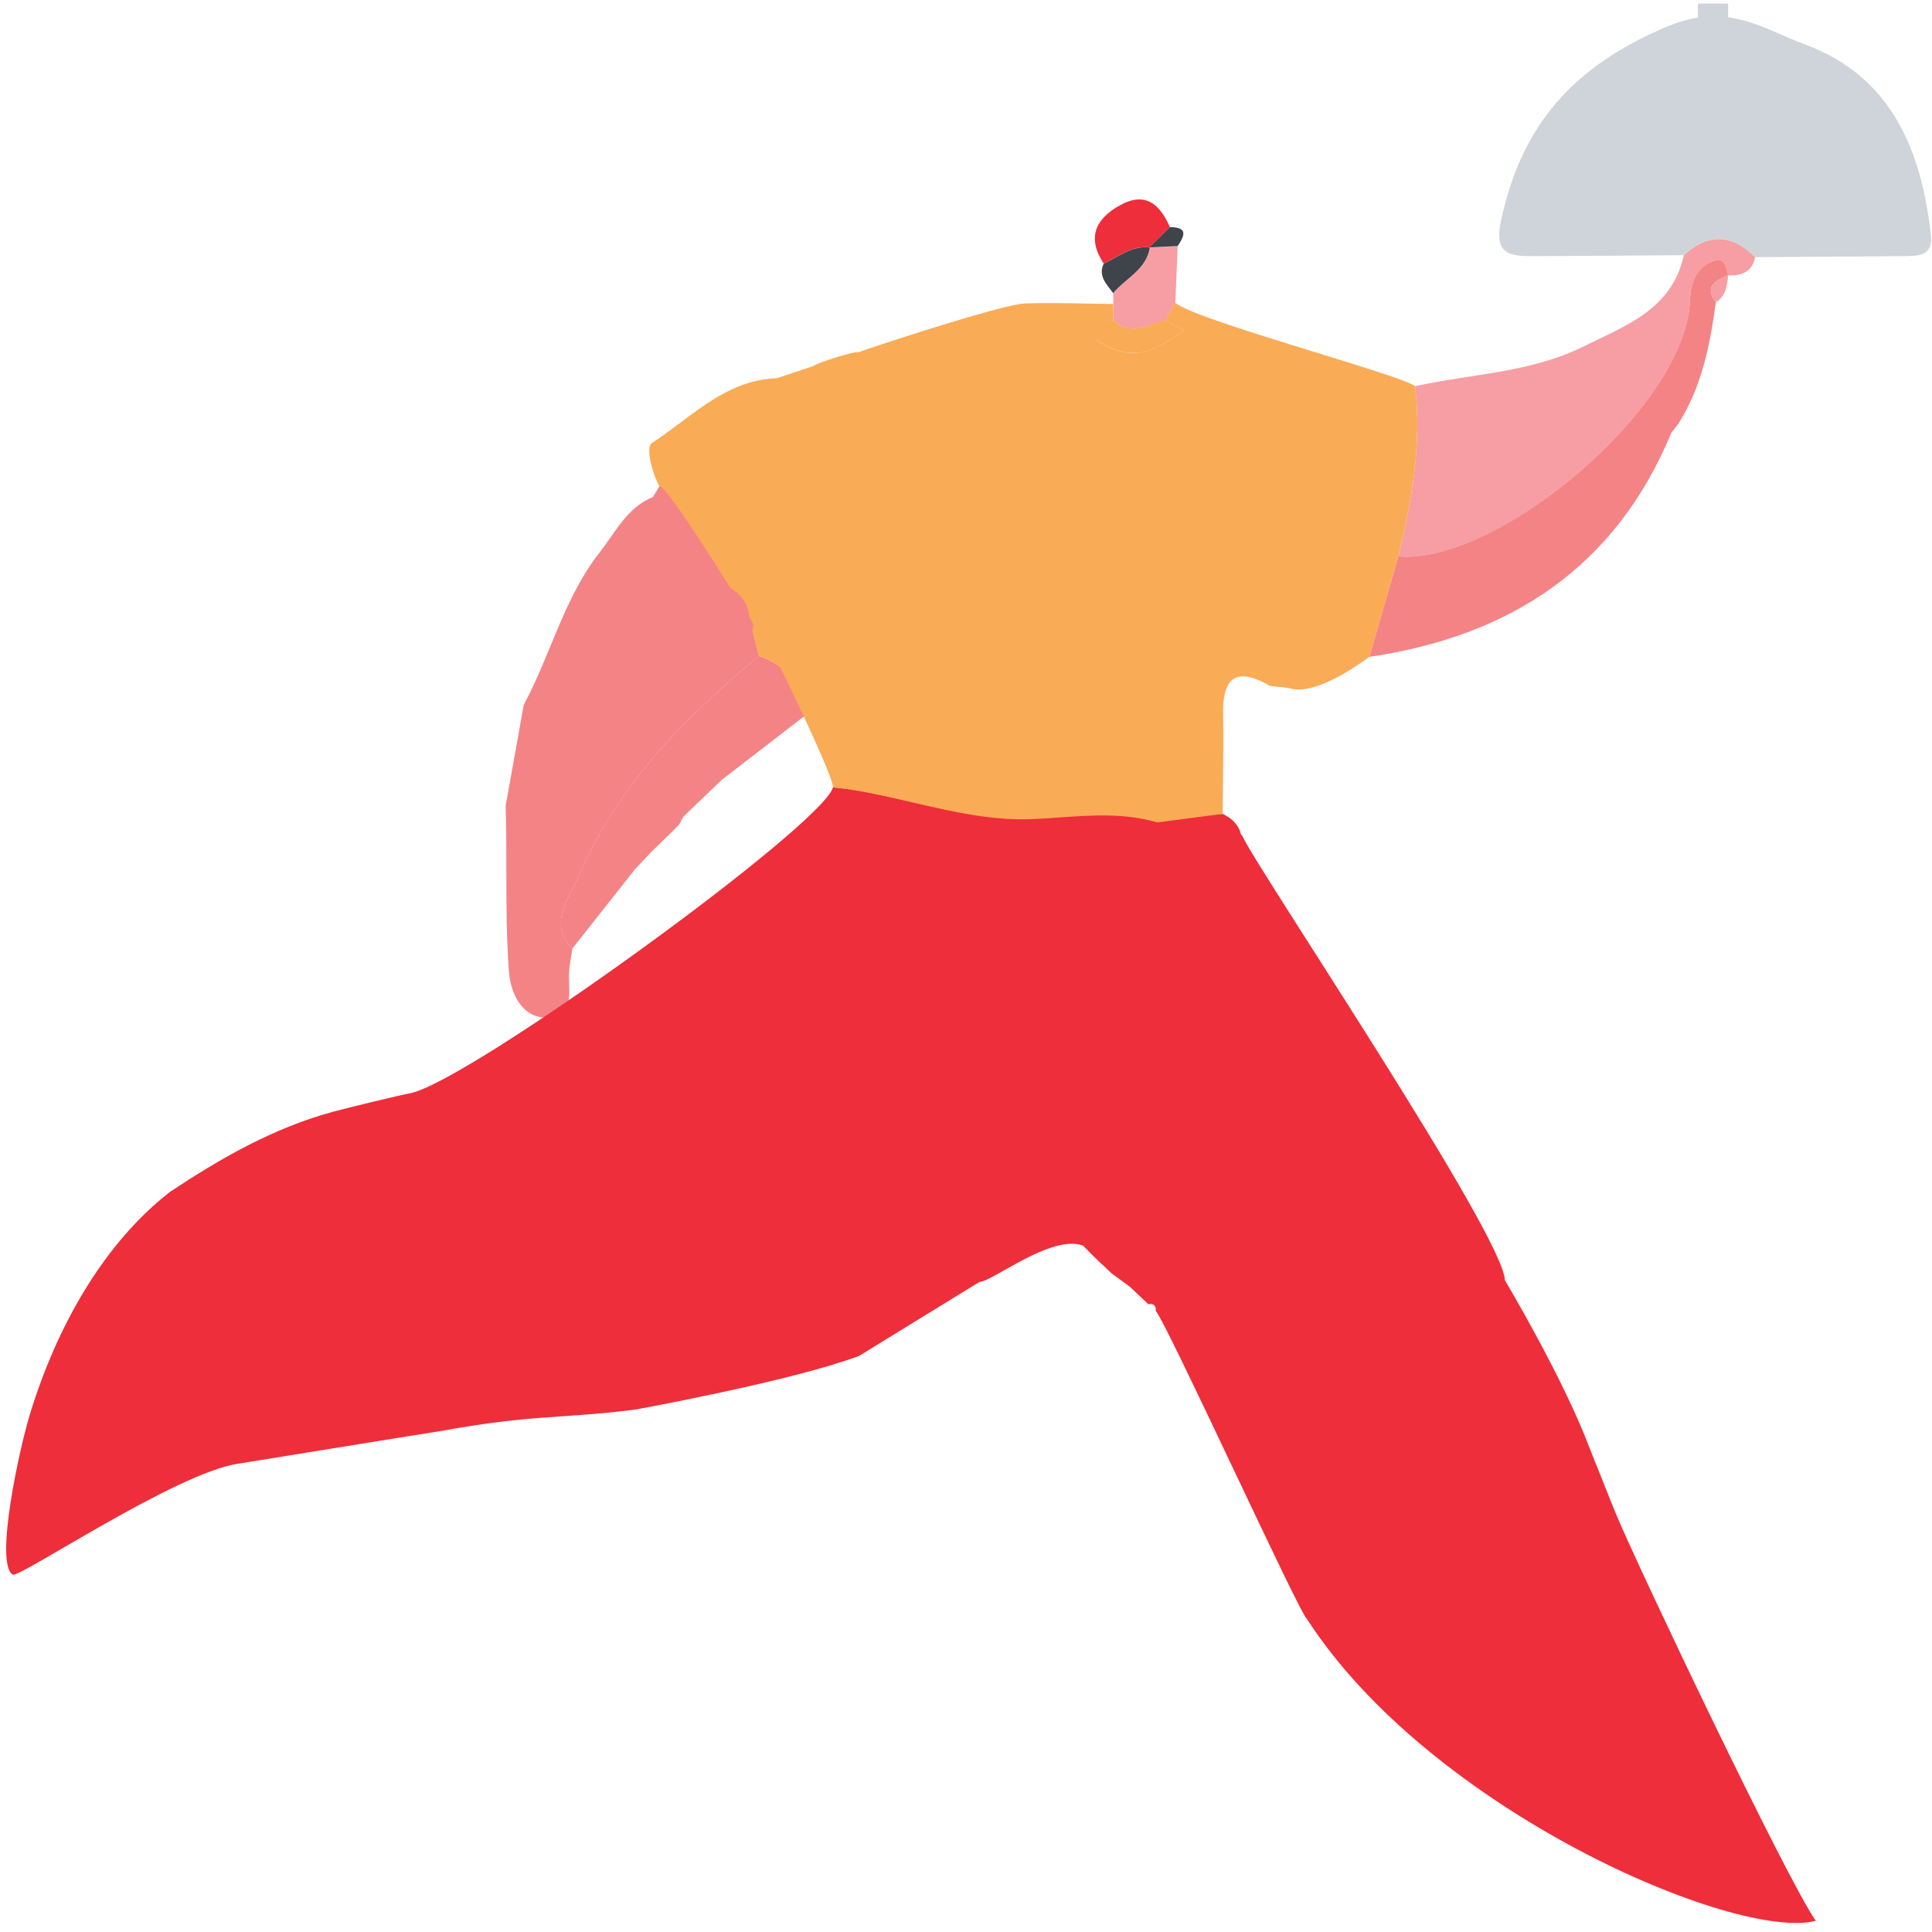 <svg width="207" height="207" viewBox="0 0 207 207" fill="none" xmlns="http://www.w3.org/2000/svg">
<path d="M137.279 167.25L137.249 167.24C137.259 167.24 137.269 167.25 137.279 167.25Z" fill="#509542"/>
<path d="M141.549 100.81C141.089 100.62 140.649 100.4 140.239 100.15C140.649 100.39 141.089 100.61 141.549 100.81Z" fill="#4BA146"/>
<path d="M180.409 27.34C183.029 24.94 185.569 25.07 188.059 27.55C187.729 29.14 186.609 29.56 185.169 29.51C184.919 28.76 184.869 27.58 183.749 27.93C181.749 28.55 181.139 30.22 181.069 32.2C180.639 43.67 160.399 60.55 149.819 59.62C151.249 53.62 152.359 47.59 151.619 41.38C157.639 40.05 163.939 39.95 169.629 37.14C174.169 34.89 179.139 33.17 180.409 27.35V27.34Z" fill="#F69EA3"/>
<path d="M149.819 59.61C160.399 60.54 180.639 43.66 181.069 32.19C181.139 30.21 181.749 28.54 183.749 27.92C184.869 27.57 184.919 28.76 185.169 29.5V29.48C183.869 30.06 182.529 30.62 183.839 32.39C183.219 36.95 182.339 41.42 179.829 45.39C179.579 45.72 179.319 46.05 179.069 46.38C173.069 60.84 161.779 68.16 146.709 70.38C147.749 66.79 148.789 63.19 149.819 59.6V59.61Z" fill="#F48386"/>
<path d="M61.319 101.63C58.65 98.82 61.01 96.25 61.999 93.9C66.1 84.17 73.35 76.91 81.309 70.28C84.21 71.21 85.79 73.48 87.15 75.98C83.87 78.51 80.59 81.04 77.309 83.57C76.95 83.92 76.23 84.61 76.23 84.61L74.249 86.51L73.18 87.54C73.18 87.54 72.93 88.1 72.749 88.36C72.51 88.6 72.279 88.84 72.04 89.09C71.279 89.83 69.76 91.3 69.76 91.3L67.999 93.18C67.999 93.18 63.55 98.82 61.319 101.64V101.63Z" fill="#F48386"/>
<path d="M126.179 26.36C126.099 28.38 126.009 30.4 125.929 32.42C125.559 33.06 125.199 33.69 124.829 34.33C122.989 34.79 121.149 36.11 119.309 34.33C119.309 33.75 119.299 33.16 119.289 32.58C119.289 32.19 119.279 31.81 119.269 31.42C120.609 29.81 122.819 28.91 123.199 26.53H123.129C124.149 26.47 125.159 26.42 126.179 26.37V26.36Z" fill="#F69EA3"/>
<path fill-rule="evenodd" clip-rule="evenodd" d="M80.629 67.49L81.32 70.28C73.359 76.91 66.109 84.17 62.01 93.9C61.816 94.36 61.57 94.828 61.319 95.305C60.288 97.265 59.182 99.37 61.329 101.63C61.292 101.88 61.251 102.13 61.209 102.382C61.115 102.945 61.021 103.51 60.98 104.07C60.949 104.484 60.963 104.937 60.978 105.396C61.035 107.161 61.094 109.006 58.569 109.03C55.88 109.06 54.699 106.34 54.529 104.11C54.261 100.52 54.257 96.91 54.253 93.298C54.252 91.799 54.25 90.299 54.23 88.8C54.219 87.98 54.199 87.15 54.179 86.33C54.504 84.525 54.827 82.72 55.149 80.915C55.472 79.11 55.794 77.305 56.119 75.5C57.217 73.468 58.102 71.33 58.987 69.193C60.442 65.681 61.896 62.17 64.29 59.13C64.694 58.618 65.07 58.078 65.446 57.539C66.643 55.823 67.842 54.104 69.95 53.26C70.189 52.86 70.429 52.471 70.669 52.081L70.669 52.08C71.1 52.1 71.532 52.117 71.965 52.135C72.397 52.152 72.829 52.17 73.26 52.19C73.26 52.19 73.359 52.29 73.359 52.3C73.079 54.48 74.519 55.52 76.1 56.46C76.254 56.785 76.407 57.11 76.559 57.435C76.712 57.76 76.864 58.085 77.019 58.41C76.33 59.326 76.85 59.431 77.37 59.536C77.559 59.574 77.749 59.612 77.879 59.69C77.9 59.95 77.959 60.21 78.059 60.45C77.909 61.94 78.099 63.25 79.829 63.73L79.83 63.731C80.24 64.641 80.65 65.55 81.059 66.45C80.989 66.625 80.917 66.797 80.844 66.97C80.772 67.142 80.7 67.315 80.629 67.49Z" fill="#F48386"/>
<path d="M118.259 28.24C116.419 25.46 117.369 23.43 120.039 21.97C122.769 20.48 124.299 21.94 125.349 24.34C124.609 25.06 123.869 25.79 123.129 26.51H123.199C121.269 26.26 119.849 27.51 118.259 28.23V28.24Z" fill="#EE2E3A"/>
<path d="M188.769 203.54C187.639 203.23 187.559 202.16 187.089 201.39C188.339 201.54 189.359 201.89 188.769 203.54Z" fill="#509542"/>
<path d="M194.549 205.8C185.979 208.01 153.255 194 140.009 173.43C139.249 172.94 124.909 141.54 123.839 140.48C123.869 139.91 123.619 139.63 123.029 139.73C122.589 139.32 122.159 138.9 121.719 138.49C121.499 138.28 121.269 138.07 121.049 137.86C120.389 137.38 119.739 136.9 119.089 136.42C118.749 136.1 118.409 135.78 118.069 135.45H118.049C117.719 135.12 117.389 134.81 117.059 134.49L117.019 134.45C116.699 134.13 116.379 133.81 116.069 133.49L116.019 133.45C112.639 132.22 106.279 137.35 104.939 137.35C100.639 139.99 96.34 142.64 92.04 145.28C84.755 148 68.109 151.02 68.029 151.03C59.755 152.064 57.255 151.5 47.079 153.35C46.429 153.43 25.819 156.78 25.549 156.82C18.939 157.75 2.019 169.14 1.359 168.71C-0.611 167.45 2.109 155.13 3.169 151.65C4.229 148.17 8.255 135.5 18.169 127.73C23.64 124.1 29.27 120.86 35.669 119.12C37.27 118.68 42.919 117.32 43.919 117.14C50.059 116.01 88.09 88.5 89.249 84.36C96.579 85.14 128.659 87.51 130.999 87.2C131.959 87.66 132.689 88.32 132.959 89.39C132.969 89.39 133.119 89.58 133.119 89.58C134.479 92.76 161.099 132.29 161.239 137.17C161.239 137.17 167.413 147.5 170.255 155C170.615 155.95 171.255 157.5 171.255 157.5C172.255 160 172.529 160.74 173.229 162.41C175.439 167.75 191.409 201.33 194.549 205.8Z" fill="#EE2E3A"/>
<path d="M118.259 28.24C119.859 27.52 121.269 26.27 123.199 26.52C122.819 28.9 120.609 29.8 119.269 31.41C118.589 30.46 117.619 29.61 118.259 28.24Z" fill="#3E4449"/>
<path d="M123.129 26.51C123.869 25.79 124.609 25.06 125.349 24.34C127.309 24.33 126.929 25.27 126.179 26.36C125.159 26.41 124.149 26.46 123.129 26.51Z" fill="#3E4449"/>
<path d="M183.839 32.39C182.529 30.62 183.869 30.06 185.169 29.48C185.029 30.59 184.939 31.72 183.839 32.39Z" fill="#F69EA3"/>
<path d="M179.069 46.39C179.319 46.06 179.579 45.73 179.829 45.4C179.569 45.73 179.319 46.06 179.069 46.39Z" fill="#F69EA3"/>
<path d="M124.829 34.32C125.529 34.67 126.229 35.01 126.929 35.36C124.099 37.33 121.599 39.06 117.749 36.59C115.179 34.94 111.279 37.43 108.299 35.32C111.859 33.75 115.659 34.93 119.299 34.31C121.139 36.1 122.979 34.77 124.819 34.31L124.829 34.32Z" fill="#FAAB55"/>
<path fill-rule="evenodd" clip-rule="evenodd" d="M148.526 64.095L148.527 64.093C148.957 62.6 149.387 61.106 149.819 59.61C151.249 53.62 152.359 47.59 151.619 41.37C150.889 40.818 146.204 39.372 141.022 37.773C134.365 35.718 126.887 33.41 125.919 32.42C125.559 33.05 125.189 33.69 124.819 34.32C125.519 34.67 126.219 35.02 126.919 35.36C126.783 35.458 126.647 35.551 126.506 35.647L126.506 35.647C126.461 35.677 126.416 35.708 126.369 35.74C123.759 37.54 121.339 38.9 117.749 36.6C115.244 34.997 115.634 34.932 118.992 34.371L119.299 34.32C119.294 34.026 119.292 33.735 119.289 33.445C119.287 33.152 119.284 32.861 119.279 32.57C118.328 32.561 117.376 32.542 116.425 32.524C114.236 32.482 112.048 32.44 109.859 32.51C107.299 32.59 92.299 37.58 91.929 37.76C91.739 37.55 87.469 38.89 87.2 39.2L83.239 40.52C79.056 40.67 75.976 42.98 72.905 45.281C71.901 46.033 70.899 46.785 69.859 47.46C69.039 47.99 70.119 51.27 70.659 52.09C71.519 52.12 78.255 63 78.255 63C78.255 63 80.115 63.926 80.255 66C80.237 65.986 80.35 66.2 80.474 66.433L80.474 66.433L80.474 66.434C80.621 66.711 80.782 67.016 80.755 67C80.686 67.172 80.689 67.209 80.691 67.243C80.693 67.279 80.695 67.312 80.619 67.49L81.309 70.28C82.169 70.56 82.919 70.96 83.579 71.44C86.219 76.88 89.249 83.36 89.249 84.36C92.136 84.667 94.969 85.325 97.801 85.983C102.16 86.995 106.517 88.007 111.069 87.74C111.875 87.699 112.681 87.642 113.487 87.586H113.488C117.003 87.34 120.516 87.095 123.989 88.12C125.226 87.955 126.465 87.794 127.705 87.632C128.803 87.489 129.901 87.345 130.999 87.2C131.007 86.254 131.019 85.307 131.03 84.36V84.359V84.359V84.359C131.062 81.703 131.094 79.043 131.049 76.39C130.989 72.32 132.709 71.53 136.079 73.49C136.759 73.56 137.439 73.64 138.119 73.72C140.735 74.616 145.281 71.398 146.469 70.558L146.469 70.558C146.58 70.479 146.662 70.421 146.709 70.39C147.317 68.292 147.921 66.195 148.526 64.095Z" fill="#FAAB55"/>
<path d="M74.26 86.51C73.9 86.85 73.54 87.2 73.189 87.54C73.549 87.2 73.909 86.85 74.26 86.51Z" fill="#F69EA3"/>
<path d="M203.999 27.44C198.689 27.49 193.369 27.52 188.049 27.55C185.569 25.07 183.019 24.94 180.409 27.34C174.929 27.38 169.449 27.43 163.959 27.44C161.379 27.45 160.109 26.9 160.829 23.59C163.049 13.37 168.519 7.13 178.559 2.87C179.769 2.36 180.879 2.05 181.919 1.88V0.38H185.159V1.85C188.149 2.25 190.669 3.76 193.459 4.79C202.639 8.2 205.859 16.07 206.879 25.14C207.149 27.46 205.529 27.42 203.999 27.44Z" fill="#CFD4DA"/>
</svg>
